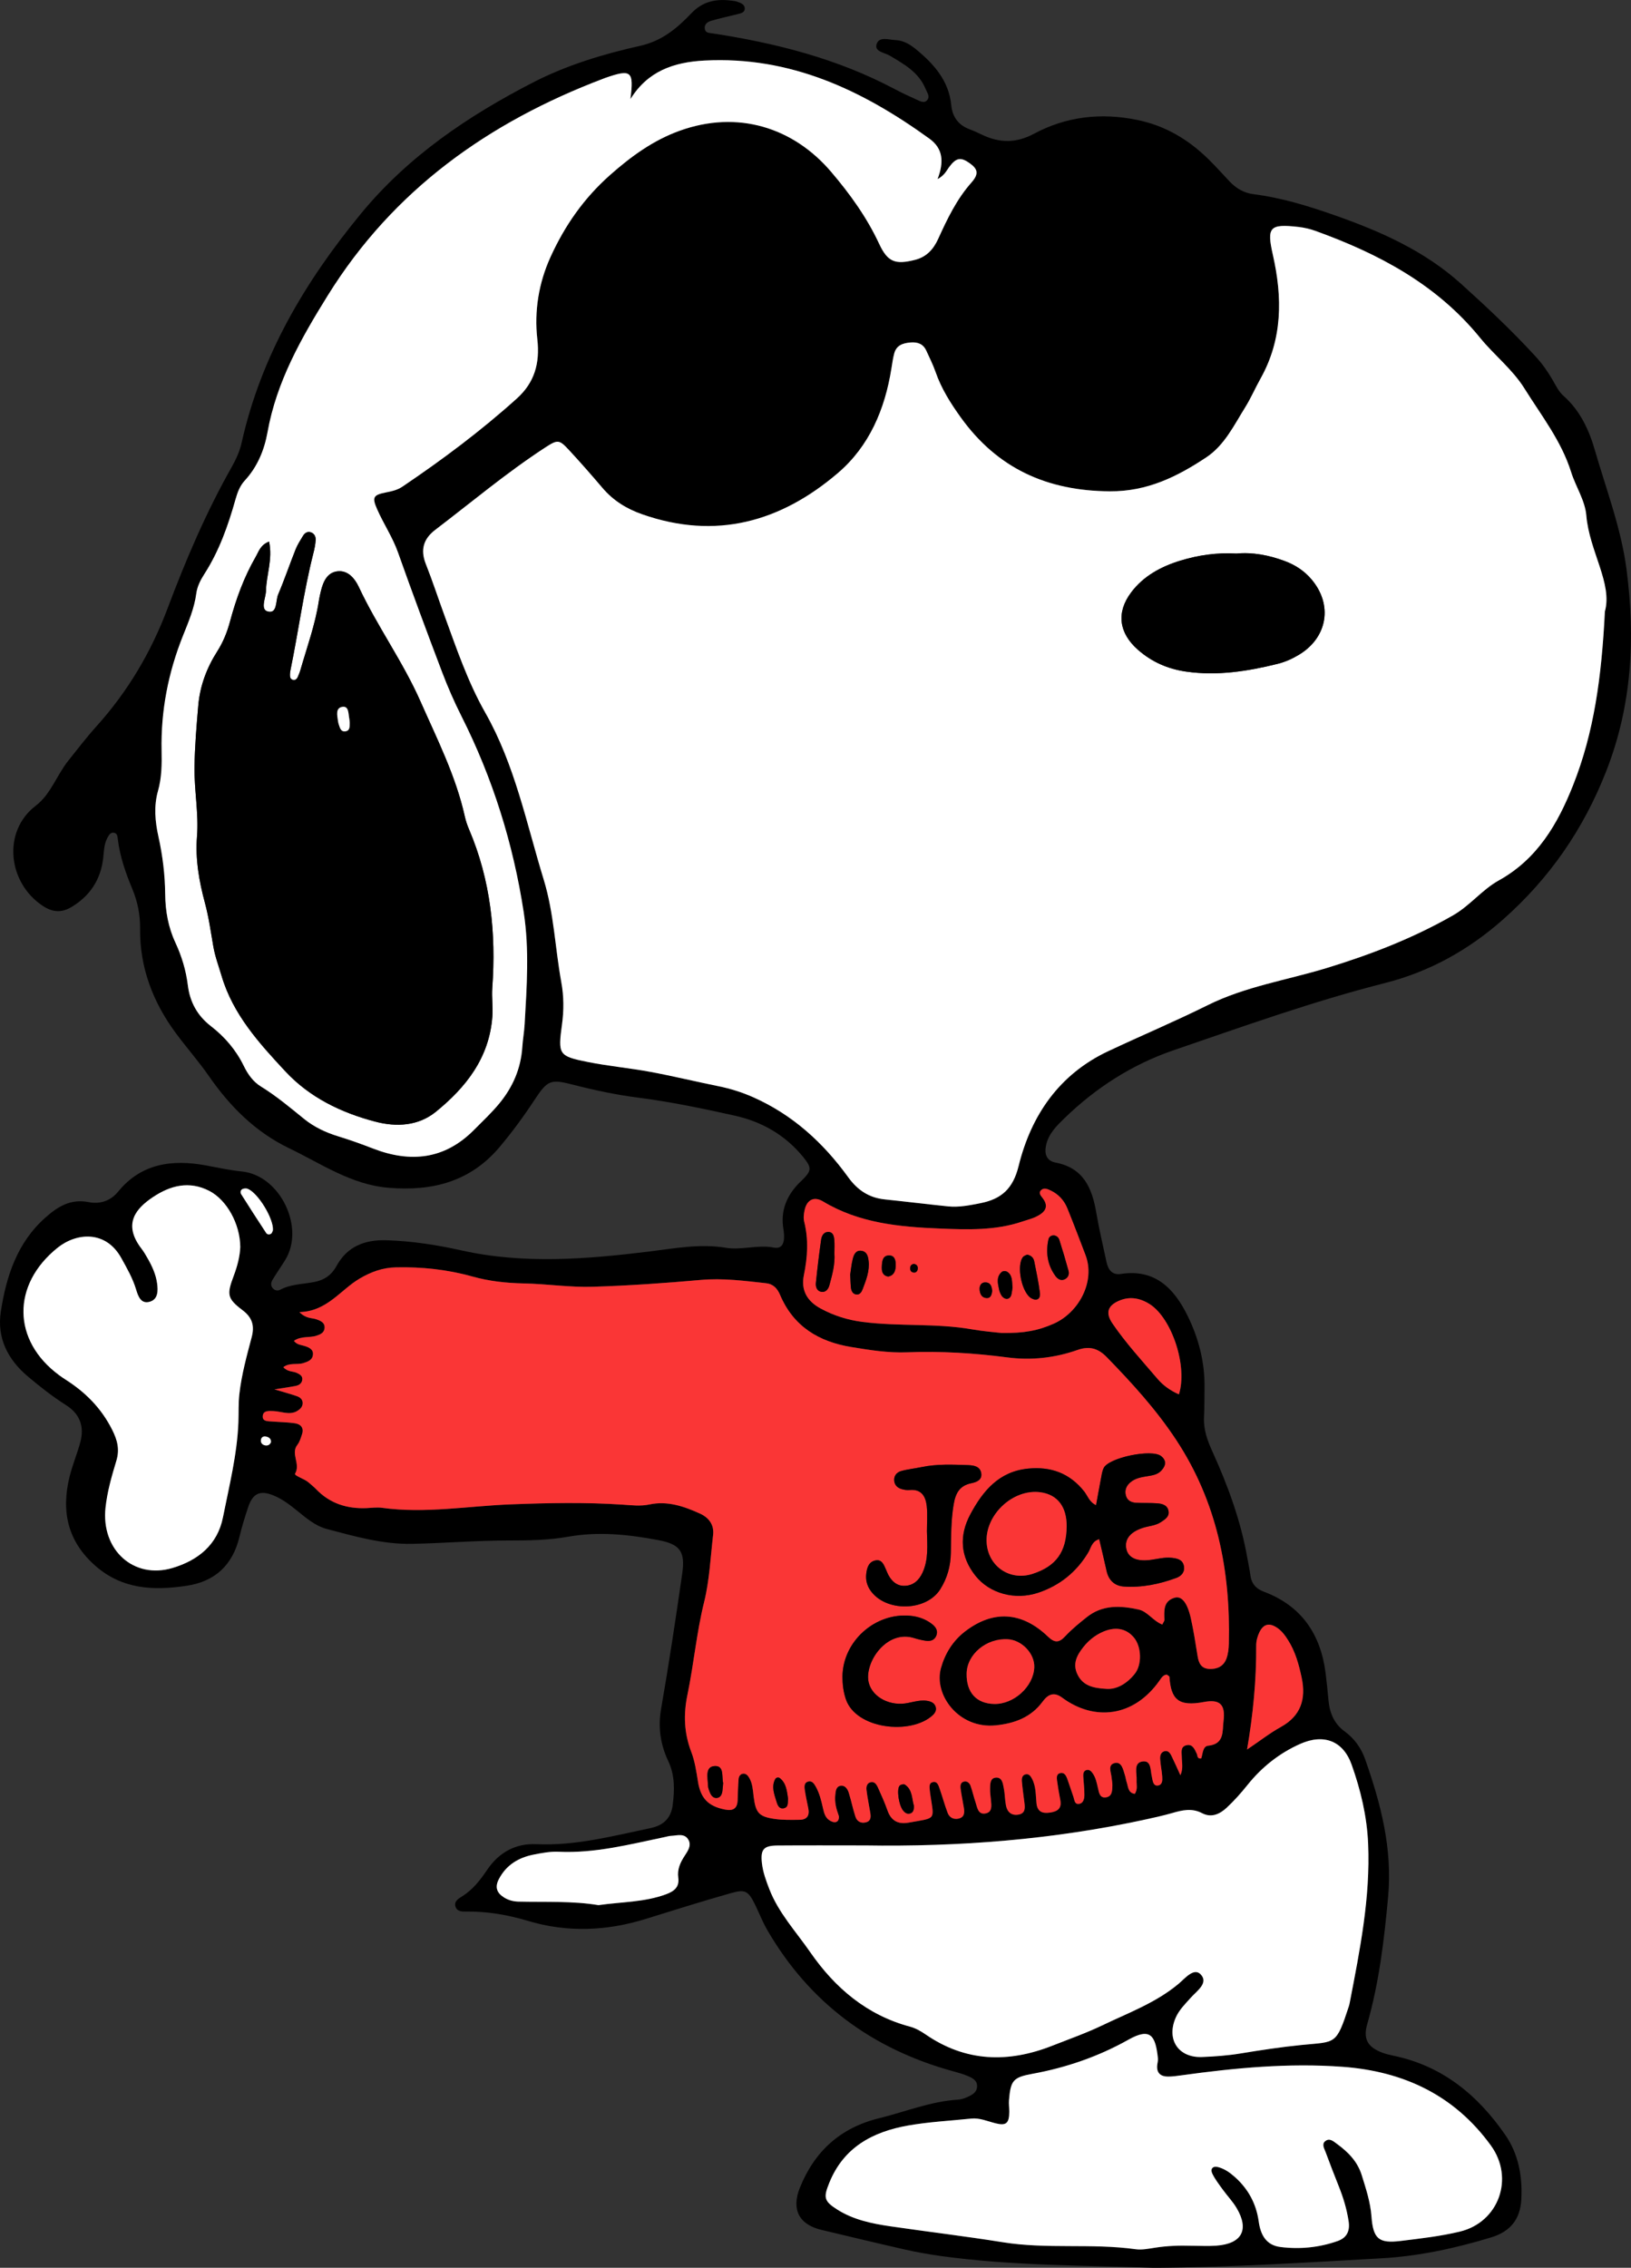 <?xml version="1.0" encoding="UTF-8"?>
<svg id="Layer_2" data-name="Layer 2" xmlns="http://www.w3.org/2000/svg" viewBox="0 0 385.498 535.95">
  <rect x="0" y="0" width="385.498" height="535.95" fill="#333333" stroke="none"/>
  <defs>
    <style>
      .cls-1 {
        fill: #fa3636;
      }

      .cls-2 {
        fill: #fff;
      }
    </style>
  </defs>
  <g id="katman_1" data-name="katman 1">
    <g id="Zmxquo">
      <g>
        <path d="m272.643,535.95c-15.853-.582-33.213-.413-50.433-2.806-2.858-.397-5.707-.919-8.521-1.556-6.526-1.478-13.029-3.062-19.541-4.602-5.3-1.253-7.143-4.834-5.101-9.932,3.462-8.645,9.599-14.212,18.724-16.45,6.191-1.518,12.155-3.983,18.613-4.39.742-.047,1.507-.281,2.19-.588,1.109-.498,2.292-1.068,2.365-2.502.077-1.509-1.159-2.054-2.264-2.526-1.112-.475-2.298-.792-3.469-1.114-19.066-5.248-33.851-16.139-43.832-33.318-1.142-1.965-1.959-4.117-2.966-6.163-1.59-3.23-2.385-3.522-5.698-2.585-6.729,1.903-13.396,4-20.073,6.076-9.184,2.856-18.5,3.275-27.866.463-4.668-1.401-9.473-2.24-14.389-2.199-1.071.009-2.318.08-2.719-1.154-.412-1.27.711-1.909,1.594-2.46,2.523-1.575,4.265-3.848,5.898-6.26,2.77-4.091,6.685-6.272,11.605-6.049,9.265.419,18.094-1.937,27.016-3.804,3.064-.641,4.838-2.365,5.228-5.483.439-3.508.535-6.96-1.032-10.289-1.853-3.934-2.49-7.969-1.72-12.388,1.851-10.63,3.462-21.306,4.996-31.988.756-5.263-.547-6.939-5.655-7.909-7.056-1.339-14.144-2.08-21.312-.802-4.657.83-9.347.891-14.081.891-7.596,0-15.189.638-22.788.795-6.922.143-13.552-1.765-20.164-3.513-2.83-.748-5.059-2.743-7.31-4.553-1.67-1.343-3.393-2.615-5.376-3.41-3.13-1.255-4.828-.437-5.906,2.794-.77,2.307-1.49,4.641-2.057,7.004-1.594,6.654-5.724,10.565-12.469,11.581-7.734,1.165-15.144.896-21.514-4.65-6.607-5.753-8.195-12.879-6.192-21.059.685-2.798,1.823-5.482,2.57-8.268.975-3.64-.122-6.64-3.339-8.681-3.223-2.045-6.218-4.389-9.117-6.846-4.712-3.994-7.3-9.057-6.342-15.298,1.288-8.392,3.883-16.298,10.515-22.193,2.895-2.574,5.942-4.524,10.264-3.664,2.518.501,5.078-.19,6.952-2.489,5.474-6.712,12.831-7.647,20.708-6.198,2.837.522,5.641,1.152,8.524,1.437,9.034.894,15.033,13.248,10.218,20.979-.964,1.548-2.013,3.043-2.954,4.604-.4.664-.519,1.44.122,2.09.481.488,1.146.565,1.679.28,2.497-1.333,5.288-1.31,7.962-1.812,2.38-.447,4.124-1.575,5.341-3.793,2.542-4.632,6.659-6.259,11.846-6.093,5.969.19,11.87,1.098,17.614,2.383,14.851,3.323,29.629,2.086,44.449.282,6.025-.733,11.974-1.913,18.129-.884,3.712.621,7.493-.795,11.342-.047,1.997.388,2.78-1.124,2.253-4.369-.731-4.497.85-8.034,3.928-11.11.107-.107.232-.198.34-.304,2.411-2.367,2.537-3.011.379-5.658-4.194-5.146-9.73-8.311-16.108-9.733-7.566-1.688-15.185-3.276-22.864-4.264-5.16-.664-10.169-1.718-15.178-3.004-5.561-1.428-6.199-1.213-9.395,3.65-2.513,3.823-5.207,7.486-8.147,10.987-6.904,8.225-15.893,10.523-26.2,9.68-8.855-.724-15.902-5.655-23.54-9.335-8.1-3.902-14.059-9.939-19.086-17.184-2.424-3.493-5.27-6.69-7.792-10.119-5.372-7.305-8.479-15.423-8.386-24.599.033-3.246-.566-6.331-1.814-9.332-1.578-3.796-2.949-7.667-3.447-11.785-.073-.601-.103-1.32-.752-1.518-.924-.282-1.347.475-1.709,1.148-.819,1.521-.813,3.209-1.009,4.873-.589,5-3.07,8.797-7.391,11.436-2.349,1.435-4.479,1.348-6.794-.159-8.36-5.439-9.721-17.649-1.756-23.72,3.571-2.721,4.953-7.219,7.706-10.661,2.184-2.73,4.301-5.506,6.645-8.108,7.411-8.227,12.927-17.526,16.841-27.942,4.276-11.377,9.057-22.581,15.053-33.199,1.058-1.873,1.948-3.751,2.421-5.864,4.587-20.528,14.911-37.985,28.155-54.099,11.19-13.613,25.361-23.149,40.679-31.044,7.903-4.073,16.613-6.73,25.346-8.672,5.152-1.146,8.746-4.148,12.085-7.667,2.731-2.878,5.893-3.497,9.54-3.014.451.06.918.1,1.343.248.869.302,1.873.682,1.765,1.773-.083.837-1.02,1.001-1.763,1.185-2.065.509-4.146.967-6.187,1.561-.887.259-1.695.883-1.471,1.979.189.926,1.09.879,1.837.994,14.942,2.283,29.454,5.97,42.919,13.099,1.747.925,3.539,1.768,5.345,2.573.794.354,1.775.96,2.494.035.656-.844-.061-1.692-.397-2.525-1.603-3.974-5.085-5.897-8.498-7.93-1.222-.728-3.641-.917-3.113-2.692.573-1.925,2.882-1.038,4.454-.985,1.886.065,3.493,1.045,4.913,2.216,4.201,3.462,7.708,7.404,8.279,13.142.287,2.889,1.735,4.772,4.441,5.767.998.367,1.961.832,2.924,1.287,4.109,1.942,7.999,1.971,12.184-.27,7.636-4.089,15.797-5.021,24.356-3.281,6.678,1.357,12.155,4.64,16.916,9.321,1.734,1.704,3.355,3.524,5.027,5.291,1.519,1.606,3.41,2.674,5.55,2.943,6.679.84,13.133,2.837,19.364,5.032,10.708,3.77,21.058,8.322,29.794,16.205,6.101,5.506,12.039,11.095,17.579,17.143,1.556,1.699,2.854,3.541,4.001,5.526.757,1.31,1.458,2.771,2.557,3.743,3.939,3.486,6.043,8.031,7.44,12.874,2.695,9.341,6.22,18.489,7.479,28.188,2.103,16.194,1.299,32.035-4.763,47.551-5.389,13.794-13.416,25.43-24.479,35.2-8.161,7.207-17.376,12.314-27.86,14.976-16.979,4.312-33.439,10.222-49.976,15.888-9.768,3.347-18.331,8.848-25.751,16.038-1.835,1.778-3.733,3.616-4.345,6.3-.475,2.087.001,3.776,2.263,4.212,6.554,1.264,8.591,6.02,9.575,11.799.663,3.894,1.579,7.745,2.403,11.611.387,1.817,1.29,3.228,3.392,2.902,8.069-1.25,12.564,3.385,15.735,9.768,2.66,5.354,4.154,11.1,4.063,17.163-.034,2.282-.008,4.566-.123,6.844-.15,2.979.785,5.566,2.018,8.275,3.654,8.031,6.677,16.314,8.216,25.06.237,1.348.543,2.687.716,4.043.258,2.022,1.299,3.228,3.239,3.958,8.87,3.339,13.382,10.045,14.553,19.235.269,2.112.471,4.232.669,6.352.281,3.005,1.304,5.585,3.856,7.433,2.286,1.655,3.905,3.968,4.809,6.538,3.699,10.51,6.486,21.092,5.436,32.539-.934,10.177-2.118,20.229-4.937,30.07-1.012,3.532.116,5.457,3.564,6.756.85.32,1.747.535,2.639.719,11.575,2.384,19.983,9.359,26.469,18.783,3.079,4.474,4.059,9.795,3.744,15.248-.266,4.61-2.576,7.527-7.125,8.907-8.481,2.573-17.084,4.444-25.935,4.938-17.457.974-34.908,2.127-53.872,2.255Zm106.681-391.437c1.846-6.61-3.682-14.246-4.386-22.677-.298-3.571-2.508-6.819-3.584-10.243-2.332-7.423-7.049-13.377-11.038-19.78-2.831-4.543-7.157-7.879-10.499-11.988-10.29-12.65-23.988-19.867-38.915-25.262-1.274-.461-2.634-.775-3.981-.929-6.844-.785-7.565.03-6.078,6.575,2.288,10.073,2.32,19.922-2.909,29.258-1.264,2.256-2.288,4.654-3.655,6.841-2.651,4.242-4.866,8.922-9.185,11.789-6.888,4.572-13.951,8.07-22.792,8.012-14.828-.096-26.56-5.404-35.224-17.464-2.408-3.352-4.588-6.8-5.953-10.734-.597-1.719-1.43-3.357-2.182-5.02-.73-1.613-2.036-2.092-3.736-1.954-1.802.147-3.331.646-3.851,2.583-.314,1.169-.478,2.381-.669,3.58-1.527,9.609-5.215,18.337-12.64,24.688-13.517,11.56-28.846,15.869-46.271,9.752-3.698-1.298-6.829-3.234-9.368-6.218-2.563-3.012-5.17-5.99-7.858-8.891-2.4-2.591-2.712-2.607-5.766-.618-9.064,5.907-17.337,12.876-25.928,19.417-2.765,2.106-3.542,4.707-2.219,8.043,1.569,3.955,2.889,8.008,4.349,12.006,2.87,7.861,5.552,15.825,9.698,23.125,7.012,12.343,9.736,26.141,13.826,39.483,2.425,7.91,2.684,16.174,4.157,24.237.611,3.346.622,6.654.164,9.989-.971,7.085-.82,7.485,6.058,8.86,4.91.981,9.923,1.433,14.848,2.347,5.381.998,10.706,2.297,16.071,3.384,2.849.577,5.574,1.434,8.236,2.617,9.307,4.138,16.542,10.743,22.427,18.884,2.208,3.055,4.909,4.862,8.639,5.249,4.991.518,9.971,1.139,14.963,1.647,2.599.264,5.128-.25,7.683-.757,4.974-.986,7.689-3.459,8.994-8.763,2.958-12.025,9.62-21.716,21.159-27.143,7.831-3.683,15.813-7.05,23.57-10.902,8.907-4.423,18.798-5.916,28.184-8.791,10.431-3.195,20.319-7.024,29.748-12.409,4.035-2.305,6.886-6.072,10.825-8.256,9.14-5.069,13.95-13.367,17.585-22.542,4.923-12.426,6.727-25.483,7.502-41.025Zm-104.617,239.421c.272-.569.518-.84.509-1.102-.07-2.165-.292-4.457,2.411-5.244,1.667-.486,3,1.159,3.829,4.846.666,2.964,1.117,5.979,1.604,8.98.269,1.657.856,2.916,2.785,3.004,1.873.086,3.341-.649,4.007-2.389.423-1.105.56-2.369.589-3.568.419-17.247-2.783-33.512-12.472-48.206-4.725-7.165-10.436-13.414-16.372-19.511-1.91-1.962-3.935-2.765-6.931-1.708-5.329,1.879-10.897,2.504-16.621,1.754-7.846-1.028-15.745-1.508-23.668-1.199-4.445.173-8.787-.531-13.147-1.244-7.728-1.264-13.692-4.864-16.856-12.32-.639-1.507-1.589-2.575-3.305-2.765-5.136-.567-10.247-1.244-15.458-.776-8.463.761-16.939,1.343-25.442,1.615-5.507.176-10.92-.684-16.379-.792-4.144-.081-8.164-.519-12.158-1.637-5.895-1.649-11.923-2.295-18.059-2.159-3.158.07-5.823,1.04-8.55,2.638-4.592,2.692-7.691,7.765-14.259,7.936,1.609,1.607,2.932,1.323,4.019,1.705,1.031.362,2.082.802,1.918,2.161-.127,1.055-1.043,1.427-1.921,1.716-1.651.543-3.589 0-5.321,1.217.804.989,1.762.95,2.577,1.22,1.049.347,2.111.811,1.916,2.147-.178,1.223-1.272,1.58-2.321,1.899-1.458.444-3.215-.184-4.665.957,1.049,1.149,2.249.914,3.201,1.353.713.329,1.402.72,1.271,1.651-.121.865-.802,1.274-1.57,1.425-1.355.268-2.728.447-5.003.807,2.424.726,3.89,1.115,5.318,1.614.725.254,1.357.747,1.347,1.646-.009.841-.533,1.379-1.202,1.801-.962.607-2.012.616-3.087.455-.902-.136-1.801-.36-2.706-.391-1.037-.036-2.422-.149-2.44,1.311-.014,1.163,1.242,1.086,2.131,1.155,1.818.142,3.652.158,5.452.419,1.385.2,2.208,1.066,1.703,2.596-.285.863-.548,1.804-1.092,2.496-1.67,2.121.811,4.503-.537,6.792-.308.523,2.201,1.21,3.213,2.128.563.511,1.176.972,1.7,1.52,3.273,3.427,7.338,4.719,11.976,4.522,1.215-.051,2.454-.235,3.643-.071,10.201,1.409,20.307-.423,30.454-.815,8.817-.34,17.638-.52,26.446.069,2.132.143,4.202.406,6.333-.047,4.243-.902,8.143.445,11.918,2.154,2.105.953,3.393,2.642,3.108,5.079-.617,5.283-.844,10.675-2.114,15.804-1.8,7.265-2.445,14.694-3.956,21.981-.954,4.6-.795,9.002.905,13.438.861,2.245,1.215,4.709,1.602,7.106.625,3.878,2.42,5.752,6.341,6.534,1.923.383,2.947-.189,3.023-2.208.062-1.67.094-3.344.227-5.008.048-.604.403-1.209,1.108-1.259.669-.047,1.094.455,1.407.989.797,1.358.853,2.889,1.04,4.401.479,3.873,1.235,4.766,4.957,5.307,1.942.282,3.943.227,5.915.206,1.774-.019,2.391-1.041,2.042-2.736-.307-1.488-.631-2.977-.846-4.479-.106-.738-.081-1.633.875-1.843.885-.194,1.347.519,1.725,1.185.912,1.61,1.332,3.392,1.73,5.174.272,1.214.591,2.381,1.821,2.995.559.279,1.211.46,1.668-.039.245-.268.353-.886.224-1.235-.589-1.591-1.002-3.193-.813-4.903.101-.91.164-1.992,1.264-2.158,1.064-.16,1.645.774,1.92,1.638.597,1.875.968,3.824,1.586,5.691.379,1.147,1.377,1.639,2.565,1.283,1.132-.34,1.092-1.312.936-2.251-.298-1.796-.675-3.582-.893-5.387-.089-.736.09-1.627,1.005-1.823.898-.193,1.377.542,1.684,1.224.81,1.8,1.629,3.606,2.28,5.466.855,2.44,2.52,3.312,4.962,2.872,6.494-1.17,6.084-.471,5.22-6.197-.068-.451-.143-.903-.181-1.357-.064-.746-.257-1.73.585-1.991,1.21-.375,1.472.798,1.761,1.609.662,1.862,1.161,3.784,1.866,5.628.422,1.105,1.413,1.624,2.597,1.347,1.359-.318,1.427-1.4,1.239-2.53-.25-1.5-.566-2.991-.772-4.497-.104-.762-.046-1.629.962-1.75.654-.079,1.18.442,1.383,1.012.456,1.282.746,2.623,1.182,3.914.42,1.243.572,3.041,2.472,2.61,1.495-.339,1.298-1.83,1.176-3.066-.089-.907-.229-1.818-.213-2.725.019-1.053-.011-2.471,1.251-2.636,1.625-.213,1.773,1.38,2.001,2.523.266,1.336.242,2.731.509,4.067.309,1.544,1.312,2.423,2.953,2.136,1.677-.293,1.55-1.599,1.398-2.855-.201-1.661-.448-3.318-.59-4.984-.065-.764.076-1.614,1.063-1.705.679-.063,1.047.538,1.336,1.083.962,1.817.845,3.836,1.051,5.793.21,2.002,1.401,2.458,3.208,2.19,1.8-.266,2.821-1,2.413-3.01-.303-1.49-.541-2.995-.756-4.501-.108-.754-.176-1.658.814-1.837.896-.162,1.317.609,1.58,1.33.522,1.427.974,2.881,1.475,4.316.237.68.24,1.726,1.215,1.657,1.116-.079,1.355-1.175,1.369-2.052.023-1.509-.185-3.021-.264-4.533-.033-.627.098-1.267.812-1.429.679-.154,1.115.338,1.461.846.702,1.031.919,2.234,1.2,3.421.24,1.013.392,2.361,1.806,2.207,1.588-.173,1.571-1.616,1.607-2.833.018-.602-.132-1.207-.182-1.813-.104-1.276-1.037-3.113.792-3.485,1.618-.329,1.924,1.577,2.341,2.855.188.577.254,1.194.449,1.768.354,1.04.282,2.439,1.904,2.675.735-1.15.361-2.227.417-3.261.087-1.584-.759-3.986,1.253-4.372,2.327-.446,1.957,2.104,2.363,3.604.04.146.045.301.076.45.158.751.356,1.696,1.254,1.611,1.198-.114,1.175-1.247,1.109-2.143-.1-1.36-.387-2.706-.484-4.066-.053-.754.096-1.61.949-1.885.898-.289,1.391.392,1.729,1.09.7,1.447,1.35,2.918,2.105,4.563.72-1.596.336-2.963.325-4.31-.009-1.038-.359-2.352.968-2.744,1.542-.456,2.046.847,2.577,1.974.206.437.053,1.264,1.045,1.114.403-1.087.335-2.876,1.645-3.007,3.905-.39,3.329-3.464,3.63-5.808.497-3.877-.817-5.253-4.618-4.531-6.07,1.154-7.8-.629-8.163-5.924-.013-.195-.417-.363-.642-.544-.864.089-1.252.77-1.68,1.381-6.147,8.77-15.522,9.629-23.038,4.064-1.973-1.461-3.373-.749-4.617.945-2.74,3.728-6.641,5.142-11.039,5.599-8.768.913-14.771-7.213-12.981-13.564.965-3.422,2.816-6.416,5.685-8.622,6.621-5.091,13.405-4.715,19.582,1.206,1.599,1.533,2.622,1.514,4.107-.081,1.545-1.66,3.334-3.111,5.117-4.527,3.694-2.933,7.917-2.722,12.189-1.786,2.154.472,3.323,2.605,5.619,3.559ZM149.007,23.418c.84-6.648.227-7.166-6.019-4.979-.143.05-.284.11-.426.164-27.049,10.268-49.55,26.213-65.086,51.218-6.307,10.152-12.105,20.365-14.246,32.325-.752,4.204-2.381,8.176-5.378,11.426-1.158,1.256-1.734,2.826-2.194,4.462-1.735,6.168-3.851,12.178-7.35,17.619-.903,1.405-1.687,2.925-1.912,4.609-.47,3.516-1.851,6.736-3.148,9.979-3.489,8.723-5.249,17.755-5.052,27.161.067,3.196.035,6.384-.85,9.507-1.023,3.608-.695,7.219.105,10.823.991,4.466,1.548,9,1.592,13.565.039,4.025.728,7.848,2.429,11.505,1.484,3.19,2.49,6.542,2.923,10.039.493,3.98,2.254,7.191,5.443,9.655,3.295,2.546,5.951,5.647,7.784,9.415.949,1.951,2.199,3.725,4.04,4.856,3.647,2.241,6.9,4.981,10.207,7.66,2.404,1.948,5.172,3.233,8.086,4.126,2.767.848,5.471,1.816,8.169,2.864,8.839,3.433,16.945,2.651,23.933-4.406,2.033-2.053,4.141-4.019,5.982-6.256,3.189-3.876,5.077-8.257,5.413-13.295.121-1.819.45-3.625.554-5.444.504-8.81,1.128-17.646-.22-26.417-2.489-16.198-7.319-31.674-14.714-46.337-1.709-3.389-3.237-6.887-4.584-10.436-3.562-9.383-7.063-18.792-10.412-28.253-1.283-3.625-3.43-6.777-4.95-10.255-1.218-2.786-.944-3.352,2.125-3.952,1.368-.268,2.679-.561,3.834-1.34,9.468-6.386,18.604-13.214,27.091-20.863,4.116-3.709,5.478-8.254,4.828-13.973-.755-6.637.306-13.303,3.139-19.508,3.379-7.401,7.855-13.843,14.09-19.356,4.997-4.419,10.178-8.167,16.36-10.407,13.767-4.987,26.921-.793,35.849,9.687,4.455,5.229,8.438,10.751,11.36,17.028,2.015,4.33,3.829,4.937,8.426,3.791,2.789-.695,4.409-2.532,5.528-4.993,2.142-4.711,4.353-9.346,7.851-13.295,1.809-2.043,1.502-3.182-.374-4.536-2.13-1.537-3.231-1.361-4.878.856-.658.886-1.092,1.978-2.756,2.869,1.569-4.099,1.284-7.235-1.926-9.556-15.874-11.481-32.896-19.536-53.184-18.462-7.308.387-13.393,2.523-17.481,9.108Zm55.262,412.714c-6.843,0-13.687-.04-20.53.017-3.27.027-4.018.925-3.653,4.175.239,2.129.977,4.135,1.748,6.126,2.18,5.628,6.287,10.022,9.646,14.875,5.865,8.471,13.383,14.896,23.618,17.636,1.292.346,2.544,1.055,3.658,1.823,9.499,6.544,19.539,6.79,29.97,2.676,3.961-1.562,7.996-2.979,11.827-4.817,6.146-2.949,12.624-5.322,17.965-9.773,1.575-1.312,3.653-3.95,5.269-2.269,1.956,2.035-.929,3.931-2.366,5.546-1.315,1.48-2.736,2.854-3.544,4.711-2.248,5.171.67,9.492,6.232,9.273,3.042-.12,6.06-.338,9.075-.834,4.796-.788,9.611-1.526,14.445-2.008,8.146-.811,8.155.11,11.187-9.159.094-.288.156-.589.213-.887,2.391-12.393,4.886-24.758,4.338-37.511-.278-6.471-1.758-12.673-3.894-18.676-2.019-5.672-6.616-7.379-12.139-4.93-4.939,2.19-9.102,5.495-12.483,9.716-1.527,1.906-3.133,3.715-4.919,5.378-1.708,1.589-3.673,2.406-5.816,1.286-2.432-1.271-4.684-.713-7.057-.031-2.044.587-4.126,1.047-6.205,1.5-21.939,4.79-44.176,6.513-66.586,6.156Zm77.319,94.609c1.976,0,3.961.123,5.926-.023,6.018-.446,7.805-3.761,4.767-8.891-.921-1.556-2.212-2.888-3.277-4.364-.887-1.229-1.835-2.449-2.483-3.804-.505-1.057.112-1.825,1.33-1.522,1.495.371,2.763,1.251,3.914,2.264,3.208,2.823,5.147,6.344,5.737,10.585.435,3.125,1.713,5.631,5.16,6.054,4.574.562,9.095.134,13.472-1.404,2.226-.782,2.965-2.406,2.625-4.666-.432-2.874-1.264-5.625-2.347-8.317-1.078-2.678-2.099-5.379-3.112-8.082-.31-.827-.936-1.829-.094-2.534,1.046-.876,2.012.065,2.823.655,2.621,1.905,4.827,4.144,5.829,7.374.99,3.191,2.042,6.324,2.295,9.723.398,5.344,1.74,6.454,6.928,5.814,4.669-.576,9.347-1.1,13.952-2.203,9.23-2.212,12.942-12.625,7.358-20.337-8.666-11.969-20.741-17.548-35.016-18.608-12.768-.948-25.501.256-38.168,2.013-1.05.146-2.113.301-3.168.293-1.582-.013-2.63-.722-2.545-2.489.029-.606.252-1.22.19-1.809-.57-5.408-1.748-7.351-6.969-4.422-7.069,3.966-14.662,6.599-22.665,8.059-4.607.84-5.176,1.576-5.567,6.238-.076.901.073,1.819.066,2.729-.023,2.715-.704,3.37-3.242,2.735-1.911-.478-3.735-1.323-5.771-1.111-4.986.52-10.02.768-14.944,1.642-8.309,1.475-15.198,5.126-18.593,13.554-1.386,3.44-1.284,4.287,1.903,6.306,3.821,2.42,8.15,3.31,12.522,3.95,8.867,1.298,17.773,2.35,26.62,3.772,10.41,1.674,20.959.195,31.372,1.646,1.468.205,3.036-.118,4.533-.353,2.868-.45,5.747-.557,8.639-.466ZM56.789,294.715c-.031-5.483-3.206-11.145-7.306-13.264-4.758-2.458-9.213-1.296-13.342,1.464-3.978,2.659-7.197,6.316-2.712,12.168.553.721,1.017,1.517,1.468,2.309,1.059,1.86,1.953,3.796,2.239,5.94.23,1.726.227,3.688-1.667,4.285-2.157.681-2.823-1.287-3.306-2.883-.801-2.649-2.151-4.993-3.48-7.397-3.708-6.708-10.679-6.007-15.123-2.422-10.809,8.718-10.7,21.882.411,30.075.489.361.99.71,1.503,1.036,4.708,2.992,8.469,6.758,11.032,11.853,1.256,2.496,1.803,4.674.995,7.346-1.099,3.634-2.16,7.296-2.565,11.095-1.062,9.975,6.655,16.968,15.834,14.237,6.08-1.809,10.644-5.509,11.928-11.964,1.477-7.426,3.35-14.813,3.647-22.428.088-2.264-.021-4.514.241-6.799.525-4.564,1.739-8.948,2.901-13.357.682-2.589.226-4.569-2.127-6.348-3.696-2.795-3.787-3.725-2.102-8.19.868-2.3,1.45-4.637,1.531-6.758Zm179.952,20.314c5.346.09,8.69-.597,12.305-2.195,5.926-2.62,9.907-9.95,7.516-16.237-1.405-3.695-2.809-7.393-4.298-11.054-.767-1.887-2.109-3.338-3.984-4.217-.686-.322-1.498-.672-2.144-.114-.8.691-.142,1.355.309,1.947,1.613,2.115.425,3.386-1.402,4.315-1.073.545-2.28.827-3.43,1.218-6.343,2.154-12.924,1.92-19.446,1.657-9.583-.385-19.098-1.271-27.631-6.405-2.149-1.293-3.845-.394-4.37,2.07-.187.877-.304,1.867-.091,2.714,1.066,4.232.796,8.396-.075,12.632-.725,3.528.731,6.142,3.973,7.891,3.127,1.687,6.359,2.705,9.906,3.163,8.609,1.113,17.338.253,25.916,1.762,2.689.473,5.427.672,6.944.854Zm-95.293,135.214c5.491-.784,10.866-.682,15.954-2.56,1.948-.719,3.22-1.704,2.908-3.949-.27-1.944.473-3.549,1.496-5.124.739-1.136,1.675-2.431.914-3.793-.927-1.656-2.667-1.007-4.136-.946-.451.019-.896.163-1.343.256-8.324,1.736-16.578,3.902-25.215,3.5-1.949-.091-3.95.289-5.884.669-3.591.707-6.507,2.449-8.255,5.845-.952,1.85-.468,3.196,1.201,4.26,1.058.674,2.232.978,3.464,1.007,6.382.149,12.783-.187,18.896.834Zm153.305-36.778c2.768-1.838,5.244-3.809,8.01-5.342,4.676-2.592,5.963-6.542,4.906-11.58-.661-3.148-1.493-6.201-3.237-8.95-.658-1.038-1.367-2.017-2.364-2.748-1.932-1.419-3.429-1.147-4.423.954-.442.934-.738,2.04-.732,3.066.049,8.209-.741,16.331-2.161,24.601Zm-16.109-83.936c2.11-6.556-1.636-17.952-6.889-21.312-2.312-1.479-4.807-1.911-7.363-.769-2.674,1.195-3.094,2.933-1.425,5.373,3.173,4.64,6.978,8.771,10.614,13.035,1.354,1.587,3.08,2.813,5.064,3.674Zm-34.181,64.496c.12-3.213-2.918-6.429-6.258-6.622-5.07-.294-9.678,3.564-9.738,8.153-.058,4.434,2.3,7.034,6.479,7.143,4.686.122,9.347-4.126,9.518-8.674Zm17.062,5.108c2.374.174,4.805-1.194,6.694-3.566,1.719-2.158,1.588-6.332-.145-8.483-1.881-2.335-4.644-2.772-7.768-1.267-1.666.803-3.046,1.938-4.197,3.375-1.585,1.979-2.693,4.059-1.389,6.634,1.254,2.477,3.501,3.144,6.805,3.307Zm-197.015-108.382c.217-2.668-3.482-8.803-5.966-9.802-.359-.144-.903-.101-1.254.073-.443.22-.536.807-.29,1.198,1.941,3.079,3.911,6.14,5.914,9.18.251.381.807.437,1.2.134.209-.161.27-.515.397-.782Zm-.46,50.069c.043-.727-.399-1.109-1.01-1.286-.655-.189-1.244.003-1.366.736-.112.671.293,1.167.947,1.307.635.136,1.171-.094,1.43-.757Z"/>
        <path class="cls-2" d="m379.325,144.513c-.774,15.541-2.578,28.599-7.502,41.025-3.635,9.175-8.445,17.473-17.585,22.542-3.939,2.185-6.79,5.952-10.825,8.256-9.429,5.385-19.317,9.214-29.748,12.409-9.386,2.875-19.277,4.368-28.184,8.791-7.758,3.853-15.739,7.219-23.57,10.902-11.539,5.427-18.201,15.118-21.159,27.143-1.305,5.304-4.019,7.777-8.994,8.763-2.555.506-5.085,1.021-7.683.757-4.992-.507-9.972-1.128-14.963-1.647-3.73-.387-6.431-2.195-8.639-5.249-5.885-8.141-13.12-14.745-22.427-18.884-2.662-1.184-5.387-2.04-8.236-2.617-5.366-1.087-10.69-2.385-16.071-3.384-4.925-.913-9.939-1.366-14.848-2.347-6.878-1.374-7.029-1.775-6.058-8.86.457-3.335.447-6.642-.164-9.989-1.473-8.063-1.732-16.328-4.157-24.237-4.09-13.342-6.814-27.14-13.826-39.483-4.147-7.299-6.829-15.264-9.698-23.125-1.46-3.999-2.78-8.052-4.349-12.006-1.323-3.336-.546-5.938,2.219-8.043,8.591-6.542,16.864-13.51,25.928-19.417,3.054-1.99,3.366-1.973,5.766.618,2.687,2.901,5.294,5.879,7.858,8.891,2.539,2.983,5.67,4.92,9.368,6.218,17.424,6.117,32.754,1.808,46.271-9.752,7.425-6.35,11.113-15.078,12.64-24.688.191-1.199.355-2.411.669-3.58.52-1.937,2.049-2.436,3.851-2.583,1.699-.139,3.006.34,3.736,1.954.752,1.663,1.586,3.301,2.182,5.02,1.365,3.933,3.544,7.381,5.953,10.734,8.664,12.06,20.396,17.368,35.224,17.464,8.841.058,15.904-3.44,22.792-8.012,4.319-2.867,6.535-7.547,9.185-11.789,1.367-2.188,2.392-4.586,3.655-6.841,5.229-9.336,5.197-19.184,2.909-29.258-1.486-6.545-.766-7.36,6.078-6.575,1.346.154,2.706.469,3.981.929,14.928,5.395,28.625,12.612,38.915,25.262,3.342,4.109,7.668,7.445,10.499,11.988,3.989,6.403,8.707,12.357,11.038,19.78,1.076,3.424,3.285,6.673,3.584,10.243.705,8.431,6.232,16.066,4.386,22.677Zm-87.061-13.692c-4.667-.261-9.024.374-13.25,1.663-4.562,1.392-8.727,3.621-11.656,7.515-3.587,4.77-2.878,9.625,1.58,13.547,3.304,2.907,7.105,4.559,11.425,5.176,7.348,1.05,14.507-.072,21.608-1.834,1.769-.439,3.431-1.18,5.008-2.126,6.801-4.078,8.114-11.834,2.979-17.866-1.707-2.005-3.841-3.394-6.317-4.313-3.751-1.392-7.59-2.115-11.378-1.763Z"/>
        <path class="cls-1" d="m274.708,383.934c-2.296-.954-3.465-3.087-5.619-3.559-4.271-.937-8.495-1.148-12.189,1.786-1.783,1.416-3.572,2.867-5.117,4.527-1.485,1.595-2.507,1.614-4.107.081-6.177-5.921-12.961-6.296-19.582-1.206-2.869,2.206-4.721,5.2-5.685,8.622-1.79,6.351,4.213,14.476,12.981,13.564,4.398-.458,8.3-1.872,11.039-5.599,1.245-1.694,2.644-2.406,4.617-.945,7.516,5.566,16.89,4.706,23.038-4.064.428-.611.816-1.292,1.681-1.38.223.181.627.349.641.544.363,5.294,2.093,7.078,8.163,5.924,3.801-.722,5.115.654,4.618,4.531-.3,2.343.275,5.418-3.63,5.808-1.31.131-1.242,1.92-1.645,3.007-.992.15-.839-.677-1.045-1.114-.531-1.127-1.035-2.429-2.577-1.974-1.327.392-.977,1.706-.968,2.744.011,1.347.396,2.714-.325,4.31-.755-1.645-1.405-3.116-2.105-4.563-.338-.698-.831-1.379-1.729-1.09-.853.275-1.002,1.131-.949,1.885.096,1.36.384,2.706.484,4.066.066.896.09,2.029-1.109,2.143-.898.085-1.096-.86-1.254-1.611-.031-.149-.037-.304-.076-.45-.406-1.5-.036-4.05-2.363-3.604-2.012.386-1.166,2.788-1.253,4.372-.057,1.034.317,2.112-.417,3.261-1.622-.236-1.55-1.635-1.904-2.675-.196-.574-.261-1.192-.449-1.768-.417-1.278-.723-3.184-2.341-2.855-1.829.372-.896,2.209-.792,3.485.049.606.2,1.211.182,1.813-.036,1.217-.02,2.66-1.607,2.833-1.414.154-1.566-1.194-1.806-2.207-.281-1.187-.497-2.39-1.2-3.421-.346-.508-.781-1-1.461-.846-.714.162-.845.802-.812,1.429.079,1.512.288,3.024.264,4.533-.013.877-.253,1.972-1.369,2.052-.975.069-.978-.977-1.215-1.657-.501-1.435-.953-2.888-1.475-4.316-.263-.721-.684-1.492-1.58-1.33-.989.179-.921,1.083-.814,1.837.215,1.506.454,3.011.756,4.501.409,2.011-.613,2.744-2.413,3.01-1.808.268-2.998-.188-3.208-2.19-.206-1.957-.089-3.976-1.051-5.793-.289-.545-.657-1.146-1.336-1.083-.987.091-1.128.941-1.063,1.705.142,1.666.389,3.323.59,4.984.152,1.256.279,2.562-1.398,2.855-1.642.287-2.644-.592-2.953-2.136-.267-1.336-.243-2.731-.509-4.067-.228-1.143-.377-2.736-2.001-2.523-1.262.166-1.233,1.583-1.251,2.636-.016.907.124,1.818.213,2.725.121,1.236.319,2.727-1.176,3.066-1.9.431-2.052-1.367-2.472-2.61-.436-1.29-.726-2.631-1.182-3.914-.203-.57-.729-1.091-1.383-1.012-1.008.121-1.066.988-.962,1.75.206,1.506.522,2.997.772,4.497.188,1.13.121,2.212-1.239,2.53-1.184.277-2.175-.243-2.597-1.347-.705-1.844-1.204-3.766-1.866-5.628-.288-.811-.55-1.984-1.761-1.609-.842.261-.648,1.245-.585,1.991.039.454.113.906.181,1.357.864,5.726,1.273,5.028-5.22,6.197-2.442.44-4.107-.432-4.962-2.872-.652-1.861-1.47-3.666-2.28-5.466-.307-.682-.786-1.416-1.684-1.224-.914.196-1.093,1.087-1.005,1.823.218,1.805.595,3.591.893,5.387.156.939.196,1.911-.936,2.251-1.188.356-2.185-.137-2.565-1.283-.618-1.867-.989-3.815-1.586-5.691-.275-.863-.856-1.798-1.92-1.638-1.1.166-1.164,1.248-1.264,2.158-.189,1.71.224,3.312.813,4.903.129.349.022.967-.224,1.235-.457.499-1.109.318-1.668.039-1.231-.614-1.55-1.781-1.821-2.995-.399-1.782-.819-3.564-1.73-5.174-.377-.666-.84-1.379-1.725-1.185-.957.209-.981,1.105-.875,1.843.215,1.503.539,2.991.846,4.479.349,1.695-.268,2.717-2.042,2.736-1.973.021-3.974.077-5.915-.206-3.722-.541-4.478-1.435-4.957-5.307-.187-1.512-.243-3.044-1.04-4.401-.313-.534-.738-1.036-1.407-.989-.705.05-1.059.655-1.108,1.259-.133,1.665-.165,3.338-.227,5.008-.075,2.02-1.1,2.592-3.023,2.208-3.922-.782-5.716-2.656-6.341-6.534-.387-2.397-.741-4.861-1.602-7.106-1.7-4.436-1.86-8.838-.905-13.438,1.512-7.287,2.156-14.716,3.956-21.981,1.271-5.129,1.497-10.521,2.114-15.804.284-2.436-1.003-4.125-3.108-5.079-3.776-1.71-7.675-3.056-11.918-2.154-2.131.453-4.201.189-6.333.047-8.808-.589-17.629-.409-26.446-.069-10.147.392-20.253,2.224-30.454.815-1.188-.164-2.428.019-3.643.071-4.638.197-8.704-1.095-11.976-4.522-.523-.548-1.137-1.009-1.7-1.52-1.012-.918-3.521-1.605-3.213-2.128,1.348-2.288-1.133-4.671.537-6.792.545-.692.807-1.633,1.092-2.496.505-1.53-.318-2.396-1.703-2.596-1.8-.26-3.634-.276-5.452-.419-.888-.07-2.145.008-2.131-1.155.018-1.461,1.403-1.347,2.44-1.311.905.032,1.804.256,2.706.391,1.074.161,2.124.152,3.087-.455.669-.422,1.193-.96,1.202-1.801.01-.899-.623-1.392-1.347-1.646-1.428-.5-2.894-.888-5.318-1.614,2.275-.36,3.647-.539,5.003-.807.768-.152,1.449-.561,1.57-1.425.131-.931-.558-1.322-1.271-1.651-.951-.439-2.151-.204-3.201-1.353,1.45-1.141,3.207-.513,4.665-.957,1.048-.319,2.143-.676,2.321-1.899.195-1.336-.867-1.8-1.916-2.147-.815-.269-1.773-.231-2.577-1.22,1.732-1.217,3.67-.674,5.321-1.217.879-.289,1.795-.661,1.921-1.716.163-1.359-.887-1.798-1.918-2.161-1.088-.382-2.411-.098-4.019-1.705,6.568-.171,9.666-5.244,14.259-7.936,2.726-1.599,5.392-2.568,8.55-2.638,6.137-.136,12.164.51,18.059,2.159,3.994,1.117,8.014,1.555,12.158,1.637,5.459.107,10.872.967,16.379.792,8.503-.272,16.979-.854,25.442-1.615,5.211-.469,10.322.209,15.458.776,1.716.189,2.666,1.258,3.305,2.765,3.164,7.456,9.128,11.056,16.856,12.32,4.36.713,8.703,1.417,13.147,1.244,7.923-.309,15.822.171,23.668,1.199,5.724.75,11.292.125,16.621-1.754,2.995-1.056,5.021-.253,6.931,1.708,5.936,6.097,11.648,12.345,16.372,19.511,9.689,14.694,12.89,30.959,12.472,48.206-.029,1.198-.166,2.463-.589,3.568-.666,1.74-2.134,2.475-4.007,2.389-1.929-.089-2.516-1.347-2.785-3.004-.487-3.002-.938-6.016-1.604-8.98-.829-3.687-2.161-5.332-3.829-4.846-2.703.787-2.481,3.079-2.411,5.244.009.263-.237.533-.509,1.102Zm-15.646-28.196c-1.626-.762-1.978-2.208-2.796-3.242-3.429-4.332-7.866-5.949-13.271-5.416-6.883.679-10.681,5.271-13.639,10.794-2.685,5.013-2.394,9.988,1.186,14.508,3.34,4.217,9.356,5.877,14.898,4.012,5.042-1.696,9.013-4.888,11.773-9.511.657-1.1.823-2.624,2.596-3.14.598,2.567,1.2,5.04,1.744,7.525.486,2.221,1.912,3.531,4.077,3.679,4.29.293,8.454-.575,12.462-2.058,1.169-.433,2.037-1.438,1.715-2.871-.327-1.457-1.575-1.705-2.816-1.849-1.844-.214-3.614.342-5.42.533-3.164.336-5.048-.709-5.395-2.848-.347-2.14,1.017-3.821,3.947-4.775,1.435-.467,3.008-.498,4.311-1.382.885-.601,1.903-1.192,1.775-2.427-.157-1.514-1.419-1.888-2.66-1.983-1.661-.127-3.337-.04-5.002-.129-1.117-.06-2.102-.487-2.431-1.694-.358-1.314.115-2.385,1.149-3.219,1.11-.895,2.459-1.141,3.814-1.357,1.203-.192,2.438-.342,3.342-1.27,1.118-1.149,1.403-2.425.001-3.51-2.22-1.72-12.264.352-13.535,2.792-.407.782-.509,1.736-.682,2.625-.396,2.031-.751,4.069-1.142,6.216Zm-39.975,6.105c.073,3.324.417,6.705-1.051,9.853-.824,1.766-2.157,3.008-4.161,3.085-1.849.071-3.096-1.048-3.933-2.629-.212-.401-.36-.835-.547-1.25-.501-1.109-.951-2.452-2.504-2.12-1.572.336-1.977,1.732-2.143,3.147-.164,1.404.139,2.702.945,3.888,3.531,5.194,13.197,5.084,16.544-.222,1.653-2.621,2.454-5.484,2.503-8.62.059-3.781.024-7.556.648-11.338.45-2.73,1.381-4.533,4.226-5.114,1.19-.243,2.539-.758,2.319-2.305-.244-1.711-1.815-1.919-3.174-1.966-3.634-.124-7.277-.293-10.881.459-1.627.34-3.301.497-4.894.947-1.079.305-1.793,1.192-1.612,2.43.145.994.861,1.59,1.794,1.843.575.156,1.204.263,1.79.205,2.826-.278,3.836,1.5,4.089,3.804.214,1.946.044,3.934.044,5.904Zm-19.965,34.359c-.002,1.825.204,3.588.797,5.357,2.372,7.073,15.276,8.535,20.476,3.849.578-.521,1.003-1.21.755-2.016-.305-.992-1.173-1.311-2.112-1.446-2.009-.289-3.878.605-5.845.698-4.295.202-8.021-2.599-8.025-6.282-.004-4.776,4.965-11.121,10.898-9.236.864.275,1.758.481,2.654.626,1.135.183,2.176-.067,2.61-1.266.427-1.181-.225-2.05-1.118-2.728-1.486-1.129-3.19-1.718-5.042-1.897-8.323-.807-15.954,6.013-16.049,14.343Zm-28.2,25.175c-.381-1.479.34-4.237-2.133-3.99-2.196.219-1.481,2.831-1.454,4.542.009.575.248,1.166.471,1.713.294.722.814,1.36,1.649,1.266.842-.094,1.175-.831,1.288-1.612.085-.59.114-1.188.18-1.92Zm45.101,5.435c-.541-1.703-.306-3.849-2.169-5.064-.25-.163-.918-.01-1.179.229-.815.749-.282,4.553.769,5.894.379.484.892.861,1.518.745.908-.168,1.05-.916,1.06-1.804Zm-29.758-1.75c-.284-1.698-.367-3.543-1.898-4.799-.401-.329-.945-.184-1.163.24-.912,1.772-.203,3.5.302,5.198.248.834.613,1.872,1.745,1.645,1.16-.232.912-1.361,1.013-2.284Z"/>
        <path class="cls-2" d="m149.007,23.418c4.088-6.585,10.172-8.722,17.481-9.108,20.288-1.074,37.31,6.981,53.184,18.462,3.21,2.321,3.495,5.457,1.926,9.556,1.663-.892,2.097-1.983,2.756-2.869,1.647-2.216,2.748-2.393,4.878-.856,1.876,1.354,2.183,2.494.374,4.536-3.498,3.949-5.709,8.584-7.851,13.295-1.119,2.461-2.739,4.298-5.528,4.993-4.597,1.146-6.411.539-8.426-3.791-2.921-6.277-6.905-11.799-11.36-17.028-8.928-10.48-22.082-14.674-35.849-9.687-6.183,2.24-11.363,5.988-16.36,10.407-6.235,5.513-10.71,11.954-14.09,19.356-2.833,6.205-3.894,12.871-3.139,19.508.651,5.719-.712,10.263-4.828,13.973-8.487,7.649-17.623,14.477-27.091,20.863-1.155.779-2.466,1.072-3.834,1.34-3.069.6-3.343,1.166-2.125,3.952,1.52,3.477,3.667,6.63,4.95,10.255,3.35,9.461,6.85,18.87,10.412,28.253,1.347,3.548,2.875,7.047,4.584,10.436,7.396,14.663,12.226,30.14,14.714,46.337,1.348,8.771.724,17.607.22,26.417-.104,1.819-.433,3.625-.554,5.444-.336,5.038-2.224,9.419-5.413,13.295-1.841,2.237-3.95,4.204-5.982,6.256-6.988,7.057-15.094,7.839-23.933,4.406-2.698-1.048-5.403-2.016-8.169-2.864-2.914-.893-5.682-2.179-8.086-4.126-3.307-2.679-6.559-5.419-10.207-7.66-1.842-1.131-3.091-2.905-4.04-4.856-1.833-3.768-4.489-6.869-7.784-9.415-3.189-2.464-4.951-5.675-5.443-9.655-.433-3.497-1.438-6.849-2.923-10.039-1.702-3.657-2.39-7.48-2.429-11.505-.044-4.565-.601-9.099-1.592-13.565-.8-3.604-1.128-7.215-.105-10.823.885-3.122.917-6.311.85-9.507-.197-9.406,1.563-18.439,5.052-27.161,1.297-3.243,2.679-6.463,3.148-9.979.225-1.684,1.009-3.204,1.912-4.609,3.499-5.441,5.615-11.451,7.35-17.619.46-1.635,1.036-3.206,2.194-4.462,2.998-3.251,4.626-7.223,5.378-11.426,2.14-11.96,7.938-22.173,14.246-32.325,15.536-25.005,38.037-40.95,65.086-51.218.142-.054.283-.113.426-.164,6.246-2.187,6.859-1.67,6.019,4.979ZM63.602,127.996c-2.059.786-2.451,2.36-3.183,3.63-2.751,4.775-4.624,9.918-6.043,15.214-.677,2.529-1.611,4.875-3.021,7.085-2.488,3.901-4.094,8.175-4.491,12.792-.416,4.84-.827,9.678-.896,14.555-.079,5.489,1.018,10.939.595,16.385-.422,5.428.481,10.557,1.873,15.731.906,3.364,1.385,6.847,1.985,10.289.419,2.408,1.275,4.676,1.965,7.003,2.695,9.083,8.863,15.855,15.061,22.517,5.737,6.165,13.155,9.754,21.221,11.878,5.055,1.331,10.217,1.035,14.362-2.334,7.118-5.786,12.599-12.712,13.337-22.453.174-2.298-.175-4.542-.012-6.814.925-12.9-.37-25.478-5.505-37.494-.416-.974-.76-1.996-.989-3.029-2.132-9.586-6.542-18.266-10.472-27.17-4.16-9.428-10.237-17.771-14.588-27.07-.903-1.929-2.457-3.854-4.792-3.713-2.652.16-3.624,2.445-4.185,4.778-.178.739-.35,1.482-.464,2.232-.847,5.59-2.788,10.888-4.339,16.29-.167.582-.407,1.144-.641,1.704-.189.452-.554.778-1.046.7-.757-.122-.826-.747-.8-1.37.013-.302.05-.607.111-.903,1.898-9.206,3.106-18.548,5.423-27.673.259-1.021.473-2.071.538-3.117.048-.769-.287-1.537-1.101-1.825-.84-.297-1.484.157-1.899.844-.629,1.038-1.297,2.076-1.744,3.196-1.407,3.529-2.624,7.136-4.113,10.629-.638,1.496-.149,4.596-2.419,4.048-1.91-.461-.497-3.212-.462-4.914.077-3.748,1.626-7.411.733-11.617Z"/>
        <path class="cls-2" d="m204.269,436.132c22.409.357,44.647-1.367,66.586-6.156,2.079-.454,4.162-.914,6.205-1.5,2.372-.681,4.625-1.24,7.057.031,2.143,1.12,4.109.304,5.816-1.286,1.787-1.663,3.393-3.473,4.919-5.378,3.381-4.221,7.544-7.526,12.483-9.716,5.523-2.449,10.12-.742,12.139,4.93,2.137,6.003,3.616,12.204,3.894,18.676.548,12.752-1.947,25.117-4.338,37.511-.058.298-.119.599-.213.887-3.031,9.269-3.041,8.348-11.187,9.159-4.834.481-9.649,1.22-14.445,2.008-3.015.495-6.033.714-9.075.834-5.562.219-8.48-4.101-6.232-9.273.807-1.858,2.228-3.232,3.544-4.711,1.437-1.616,4.321-3.512,2.366-5.546-1.616-1.681-3.694.957-5.269,2.269-5.342,4.451-11.819,6.824-17.965,9.773-3.831,1.838-7.866,3.255-11.827,4.817-10.431,4.114-20.471,3.868-29.97-2.676-1.114-.768-2.366-1.477-3.658-1.823-10.235-2.739-17.753-9.165-23.618-17.636-3.36-4.853-7.466-9.247-9.646-14.875-.771-1.991-1.509-3.997-1.748-6.126-.365-3.25.383-4.148,3.653-4.175,6.843-.057,13.687-.017,20.53-.017Z"/>
        <path class="cls-2" d="m281.588,530.74c-2.892-.091-5.771.016-8.639.466-1.497.235-3.065.558-4.533.353-10.412-1.451-20.962.028-31.372-1.646-8.847-1.423-17.753-2.474-26.62-3.772-4.372-.64-8.702-1.53-12.522-3.95-3.187-2.019-3.289-2.866-1.903-6.306,3.395-8.428,10.284-12.079,18.593-13.554,4.923-.874,9.958-1.122,14.944-1.642,2.035-.212,3.86.633,5.771,1.111,2.539.635,3.219-.019,3.242-2.735.008-.91-.141-1.827-.066-2.729.391-4.662.959-5.398,5.567-6.238,8.002-1.46,15.595-4.093,22.665-8.059,5.221-2.929,6.399-.986,6.969,4.422.062.589-.161,1.203-.19,1.809-.085,1.767.963,2.476,2.545,2.489,1.056.009,2.118-.147,3.168-.293,12.667-1.757,25.4-2.961,38.168-2.013,14.275,1.06,26.35,6.639,35.016,18.608,5.584,7.712,1.872,18.125-7.358,20.337-4.604,1.104-9.283,1.628-13.952,2.203-5.189.64-6.53-.47-6.928-5.814-.253-3.399-1.305-6.532-2.295-9.723-1.002-3.23-3.208-5.469-5.829-7.374-.811-.589-1.776-1.531-2.823-.655-.842.705-.216,1.708.094,2.534,1.013,2.703,2.034,5.404,3.112,8.082,1.083,2.691,1.915,5.442,2.347,8.317.34,2.26-.399,3.884-2.625,4.666-4.377,1.538-8.898,1.966-13.472,1.404-3.447-.423-4.726-2.93-5.16-6.054-.59-4.242-2.529-7.763-5.737-10.585-1.151-1.013-2.42-1.893-3.914-2.264-1.218-.302-1.835.465-1.33,1.522.647,1.355,1.596,2.575,2.483,3.804,1.065,1.476,2.356,2.809,3.277,4.364,3.037,5.13,1.25,8.444-4.767,8.891-1.965.146-3.95.023-5.926.023Z"/>
        <path class="cls-2" d="m56.789,294.715c-.081,2.121-.664,4.458-1.531,6.758-1.685,4.465-1.594,5.395,2.102,8.19,2.352,1.779,2.809,3.759,2.127,6.348-1.162,4.409-2.376,8.793-2.901,13.357-.263,2.284-.153,4.534-.241,6.799-.297,7.615-2.17,15.003-3.647,22.428-1.284,6.454-5.848,10.155-11.928,11.964-9.179,2.731-16.896-4.262-15.834-14.237.405-3.799,1.466-7.461,2.565-11.095.808-2.672.261-4.85-.995-7.346-2.563-5.095-6.324-8.861-11.032-11.853-.513-.326-1.013-.675-1.503-1.036-11.111-8.192-11.219-21.357-.411-30.075,4.444-3.585,11.416-4.286,15.123,2.422,1.329,2.404,2.679,4.748,3.48,7.397.483,1.595,1.149,3.563,3.306,2.883,1.894-.598,1.897-2.559,1.667-4.285-.286-2.145-1.18-4.081-2.239-5.94-.451-.792-.915-1.588-1.468-2.309-4.485-5.852-1.266-9.509,2.712-12.168,4.129-2.76,8.585-3.923,13.342-1.464,4.1,2.119,7.275,7.78,7.306,13.264Z"/>
        <path class="cls-1" d="m236.741,315.028c-1.517-.181-4.255-.38-6.944-.854-8.578-1.509-17.307-.649-25.916-1.762-3.547-.458-6.779-1.476-9.906-3.163-3.243-1.75-4.698-4.363-3.973-7.891.871-4.237,1.141-8.4.075-12.632-.213-.847-.096-1.837.091-2.714.524-2.463,2.22-3.363,4.37-2.07,8.533,5.134,18.048,6.02,27.631,6.405,6.522.262,13.103.496,19.446-1.657,1.15-.391,2.358-.672,3.43-1.218,1.827-.929,3.014-2.2,1.402-4.315-.452-.593-1.109-1.257-.309-1.947.646-.558,1.457-.208,2.144.114,1.875.879,3.217,2.33,3.984,4.217,1.489,3.662,2.892,7.359,4.298,11.054,2.391,6.287-1.591,13.617-7.516,16.237-3.615,1.599-6.959,2.285-12.305,2.195Zm-39.524-18.811c0-1.05.065-2.105-.02-3.148-.073-.894-.27-1.917-1.435-1.924-1.085-.006-1.558.946-1.683,1.824-.485,3.406-.893,6.824-1.243,10.246-.094.921.258,1.919,1.303,2.085,1.037.164,1.646-.648,1.896-1.566.67-2.461,1.357-4.927,1.181-7.518Zm3.74,4.998c.059,1.226.067,2.131.156,3.029.078.784.397,1.55,1.244,1.677.9.134,1.3-.625,1.571-1.339.804-2.116,1.639-4.238,1.374-6.572-.122-1.074-.377-2.192-1.651-2.399-1.372-.223-1.837.89-2.092,1.911-.326,1.306-.443,2.664-.603,3.694Zm48.123-9.255c-.698-.009-1.152.376-1.284,1.004-.648,3.074-.223,5.975,1.639,8.556.534.741,1.34,1.298,2.327.76.732-.399.999-1.171.791-1.932-.669-2.452-1.395-4.889-2.164-7.311-.178-.56-.631-1.017-1.309-1.077Zm-6.294,4.551c-.244.128-.723.236-.974.534-1.654,1.973-.331,8.56,2.009,9.809,1.273.679,2.147.09,1.967-1.306-.325-2.514-.838-5.006-1.349-7.492-.151-.737-.638-1.343-1.653-1.546Zm-3.475,7.803c-.144-1.463.056-2.904-1.258-3.761-.294-.192-.964-.203-1.218.003-1.389,1.126-1.013,2.65-.72,4.099.115.568.351,1.147.675,1.624.22.324.673.643,1.048.676.649.058,1.075-.414,1.22-1.04.132-.574.186-1.165.253-1.601Zm-29.392-2.621c1.454-.277,1.77-1.422,1.792-2.661.019-1.066-.176-2.309-1.514-2.332-1.627-.028-1.712,1.411-1.772,2.594-.053,1.055.07,2.135,1.493,2.399Zm24.593,3.424c-.079-1.064-.363-2.096-1.733-2.049-.851.029-1.271.763-1.248,1.558.033,1.123.486,2.129,1.766,2.144.871.01,1.108-.827,1.215-1.653Zm-18.476-6.412c-.494.047-.827.326-.895.796-.094.65.149,1.186.868,1.243.481.038.823-.317.895-.787.1-.655-.166-1.124-.868-1.252Z"/>
        <path class="cls-2" d="m141.448,450.242c-6.113-1.02-12.514-.684-18.896-.834-1.232-.029-2.406-.333-3.464-1.007-1.669-1.064-2.154-2.41-1.201-4.26,1.748-3.396,4.663-5.139,8.255-5.845,1.934-.381,3.935-.76,5.884-.669,8.637.401,16.891-1.764,25.215-3.5.447-.093.893-.237,1.343-.256,1.469-.062,3.209-.711,4.136.946.762,1.361-.175,2.656-.914,3.793-1.024,1.575-1.766,3.18-1.496,5.124.312,2.245-.96,3.23-2.908,3.949-5.088,1.878-10.462,1.776-15.954,2.56Z"/>
        <path class="cls-1" d="m294.752,413.464c1.421-8.27,2.21-16.392,2.161-24.601-.006-1.026.29-2.132.732-3.066.994-2.1,2.491-2.372,4.423-.954.996.732,1.705,1.71,2.364,2.748,1.743,2.749,2.576,5.802,3.237,8.95,1.057,5.038-.23,8.987-4.906,11.58-2.766,1.533-5.242,3.505-8.01,5.342Z"/>
        <path class="cls-1" d="m278.643,329.528c-1.984-.861-3.71-2.086-5.064-3.674-3.635-4.263-7.441-8.395-10.614-13.035-1.668-2.44-1.249-4.178,1.425-5.373,2.556-1.142,5.051-.71,7.363.769,5.253,3.361,8.999,14.756,6.889,21.312Z"/>
        <path class="cls-1" d="m244.462,394.024c-.17,4.548-4.832,8.796-9.518,8.674-4.178-.109-6.537-2.709-6.479-7.143.06-4.589,4.668-8.447,9.738-8.153,3.34.194,6.379,3.409,6.258,6.622Z"/>
        <path class="cls-1" d="m261.524,399.132c-3.304-.163-5.551-.83-6.805-3.307-1.304-2.575-.195-4.654,1.389-6.634,1.15-1.437,2.53-2.572,4.197-3.375,3.124-1.505,5.888-1.068,7.768,1.267,1.732,2.151,1.864,6.325.145,8.483-1.889,2.371-4.319,3.74-6.694,3.566Z"/>
        <path class="cls-2" d="m64.51,290.751c-.128.267-.188.62-.398.781-.393.303-.949.248-1.2-.134-2.003-3.039-3.972-6.101-5.914-9.18-.246-.391-.153-.978.29-1.198.351-.174.895-.217,1.254-.073,2.484.998,6.184,7.134,5.967,9.802Z"/>
        <path class="cls-2" d="m64.049,340.818c-.258.665-.795.895-1.43.759-.654-.14-1.059-.635-.947-1.307.122-.733.711-.925,1.366-.736.611.176,1.053.559,1.01,1.284Z"/>
        <path d="m292.264,130.821c3.788-.352,7.627.371,11.378,1.763,2.476.919,4.61,2.307,6.317,4.313,5.135,6.033,3.822,13.788-2.979,17.866-1.577.946-3.239,1.687-5.008,2.126-7.101,1.763-14.26,2.884-21.608,1.834-4.32-.617-8.122-2.269-11.425-5.176-4.458-3.923-5.168-8.777-1.58-13.547,2.929-3.894,7.094-6.123,11.656-7.515,4.226-1.29,8.583-1.924,13.25-1.663Z"/>
        <path d="m259.061,355.738c.392-2.146.746-4.185,1.142-6.216.173-.889.275-1.843.682-2.625,1.271-2.44,11.316-4.512,13.535-2.792,1.401,1.086,1.116,2.362-.001,3.51-.904.929-2.139,1.078-3.342,1.27-1.355.217-2.704.462-3.814,1.357-1.034.834-1.508,1.905-1.149,3.219.329,1.207,1.314,1.634,2.431,1.694,1.665.089,3.341.003,5.002.129,1.242.095,2.503.469,2.66,1.983.128,1.236-.89,1.827-1.775,2.427-1.303.884-2.876.915-4.311,1.382-2.931.954-4.295,2.635-3.947,4.775.347,2.138,2.232,3.184,5.395,2.848,1.806-.192,3.576-.747,5.42-.533,1.242.144,2.489.393,2.816,1.849.322,1.433-.546,2.438-1.715,2.871-4.008,1.483-8.172,2.351-12.462,2.058-2.165-.148-3.59-1.458-4.077-3.679-.544-2.485-1.146-4.957-1.744-7.525-1.773.515-1.939,2.04-2.596,3.14-2.759,4.623-6.731,7.815-11.773,9.511-5.543,1.865-11.558.205-14.898-4.012-3.58-4.519-3.871-9.495-1.186-14.508,2.958-5.523,6.756-10.115,13.639-10.794,5.404-.533,9.842,1.085,13.271,5.416.818,1.033,1.17,2.479,2.796,3.242Zm-6.951,5.049c.059-4.647-2.141-7.553-6.144-8.112-6.636-.928-13.387,5.536-12.744,12.202.528,5.468,5.584,8.772,10.826,7.073,5.554-1.8,7.986-5.167,8.062-11.163Z"/>
        <path d="m219.086,361.843c0-1.97.17-3.958-.044-5.904-.253-2.304-1.262-4.082-4.089-3.804-.586.058-1.215-.049-1.79-.205-.933-.253-1.649-.849-1.794-1.843-.181-1.239.533-2.125,1.612-2.43,1.593-.45,3.267-.607,4.894-.947,3.604-.752,7.247-.583,10.881-.459,1.359.046,2.93.255,3.174,1.966.22,1.547-1.129,2.062-2.319,2.305-2.845.581-3.775,2.384-4.226,5.114-.624,3.781-.589,7.557-.648,11.338-.049,3.136-.85,5.999-2.503,8.62-3.346,5.306-13.013,5.416-16.544.222-.806-1.186-1.109-2.483-.945-3.888.166-1.416.571-2.811,2.143-3.147,1.553-.332,2.003,1.01,2.504,2.12.187.415.335.849.547,1.25.837,1.581,2.084,2.7,3.933,2.629,2.004-.077,3.337-1.319,4.161-3.085,1.468-3.148,1.125-6.529,1.051-9.853Z"/>
        <path d="m199.123,396.202c.093-8.329,7.724-15.149,16.047-14.342,1.852.18,3.555.768,5.042,1.897.893.678,1.545,1.548,1.118,2.728-.434,1.199-1.475,1.449-2.61,1.266-.895-.144-1.79-.351-2.654-.626-5.933-1.886-10.903,4.46-10.898,9.236.003,3.683,3.73,6.485,8.025,6.282,1.967-.093,3.836-.987,5.845-.698.939.135,1.807.455,2.112,1.446.248.806-.177,1.495-.755,2.016-5.2,4.686-18.104,3.224-20.476-3.849-.593-1.769-.799-3.532-.796-5.357Z"/>
        <path d="m170.921,421.377c-.066.732-.095,1.33-.18,1.92-.113.781-.446,1.518-1.288,1.612-.835.093-1.354-.544-1.649-1.266-.223-.547-.462-1.138-.471-1.713-.027-1.711-.742-4.323,1.454-4.542,2.472-.246,1.751,2.511,2.133,3.99Z"/>
        <path d="m216.022,426.812c-.009.888-.152,1.636-1.06,1.804-.627.116-1.139-.261-1.518-.745-1.051-1.341-1.584-5.145-.769-5.894.26-.239.929-.392,1.179-.229,1.863,1.216,1.628,3.361,2.169,5.064Z"/>
        <path d="m186.264,425.061c-.101.923.146,2.052-1.013,2.284-1.132.227-1.497-.811-1.745-1.645-.506-1.698-1.214-3.426-.302-5.198.218-.424.762-.569,1.163-.24,1.531,1.256,1.613,3.1,1.898,4.799Z"/>
        <path d="m63.602,127.996c.894,4.206-.655,7.869-.733,11.617-.035,1.702-1.448,4.453.462,4.914,2.27.548,1.782-2.552,2.419-4.048,1.489-3.492,2.705-7.1,4.113-10.629.447-1.12,1.115-2.158,1.744-3.196.416-.686,1.06-1.141,1.899-.844.815.288,1.149,1.056,1.101,1.825-.065,1.047-.279,2.097-.538,3.117-2.317,9.125-3.525,18.466-5.423,27.673-.061.296-.098.601-.111.903-.026.623.043,1.249.8,1.37.491.079.856-.248,1.046-.7.234-.56.474-1.122.641-1.704,1.551-5.402,3.493-10.7,4.339-16.29.114-.75.286-1.494.464-2.232.562-2.333,1.533-4.618,4.185-4.778,2.334-.141,3.889,1.784,4.792,3.713,4.351,9.299,10.428,17.642,14.588,27.07,3.929,8.904,8.339,17.584,10.472,27.17.23,1.033.573,2.055.989,3.029,5.134,12.016,6.43,24.594,5.505,37.494-.163,2.272.186,4.516.012,6.814-.738,9.742-6.219,16.667-13.337,22.453-4.145,3.37-9.307,3.665-14.362,2.334-8.067-2.124-15.485-5.712-21.221-11.878-6.199-6.662-12.366-13.434-15.061-22.517-.691-2.327-1.546-4.595-1.965-7.003-.599-3.442-1.079-6.925-1.985-10.289-1.393-5.174-2.295-10.303-1.873-15.731.423-5.446-.674-10.896-.595-16.385.07-4.877.48-9.715.896-14.555.397-4.617,2.003-8.891,4.491-12.792,1.409-2.209,2.343-4.556,3.021-7.085,1.419-5.297,3.292-10.439,6.043-15.214.732-1.27,1.124-2.844,3.183-3.63Zm19.056,42.787c-.029-.303-.03-.611-.093-.907-.243-1.136-.07-3.016-1.567-2.836-1.777.213-1.29,2.043-1.109,3.378.041.3.113.6.21.887.243.72.475,1.614,1.398,1.549,1.258-.088,1.152-1.161,1.161-2.071Z"/>
        <path d="m197.217,296.217c.177,2.591-.51,5.057-1.181,7.518-.25.918-.86,1.73-1.896,1.566-1.046-.166-1.397-1.163-1.303-2.085.35-3.422.758-6.841,1.243-10.246.125-.878.597-1.83,1.683-1.824,1.165.007,1.362,1.029,1.435,1.924.085,1.043.02,2.098.02,3.148Z"/>
        <path d="m200.957,301.215c.16-1.03.277-2.388.603-3.694.255-1.02.72-2.134,2.092-1.911,1.274.207,1.53,1.325,1.651,2.399.264,2.334-.57,4.456-1.374,6.572-.272.715-.671,1.473-1.571,1.339-.848-.126-1.166-.892-1.244-1.677-.089-.897-.097-1.803-.156-3.029Z"/>
        <path d="m249.074,291.959c.684.061,1.137.517,1.315,1.078.769,2.422,1.495,4.86,2.164,7.311.208.761-.059,1.533-.791,1.932-.987.538-1.793-.019-2.327-.76-1.862-2.581-2.287-5.482-1.639-8.556.133-.628.586-1.013,1.279-1.005Z"/>
        <path d="m242.786,296.51c1.015.203,1.501.809,1.653,1.546.511,2.486,1.025,4.978,1.349,7.492.18,1.396-.695,1.984-1.967,1.306-2.34-1.248-3.662-7.836-2.009-9.809.251-.299.73-.406.974-.534Z"/>
        <path d="m239.31,304.314c-.066.436-.12,1.028-.253,1.601-.144.626-.571,1.099-1.22,1.04-.375-.034-.828-.352-1.048-.676-.324-.477-.56-1.056-.675-1.624-.293-1.449-.669-2.974.72-4.099.254-.206.923-.195,1.218-.003,1.313.858,1.113,2.298,1.258,3.761Z"/>
        <path d="m209.918,301.693c-1.424-.264-1.546-1.343-1.493-2.399.06-1.183.145-2.622,1.772-2.594,1.337.023,1.532,1.266,1.514,2.332-.022,1.238-.337,2.384-1.792,2.661Z"/>
        <path d="m234.512,305.117c-.107.826-.344,1.663-1.215,1.653-1.28-.015-1.734-1.021-1.766-2.144-.023-.795.397-1.529,1.248-1.558,1.37-.047,1.654.985,1.733,2.049Z"/>
        <path d="m216.033,298.702c.704.131.97.6.87,1.255-.071.469-.414.825-.895.787-.72-.058-.963-.593-.868-1.243.068-.469.402-.748.893-.798Z"/>
        <path class="cls-1" d="m252.11,360.787c-.076,5.996-2.508,9.363-8.062,11.163-5.242,1.699-10.298-1.605-10.826-7.073-.643-6.666,6.108-13.13,12.744-12.202,4.003.56,6.203,3.465,6.144,8.112Z"/>
        <path class="cls-2" d="m82.661,170.786c-.012.907.094,1.979-1.164,2.068-.922.065-1.154-.83-1.398-1.549-.097-.287-.17-.587-.21-.887-.181-1.335-.668-3.164,1.109-3.378,1.496-.18,1.323,1.7,1.567,2.836.063.295.064.604.097.91Z"/>
      </g>
    </g>
  </g>
</svg>